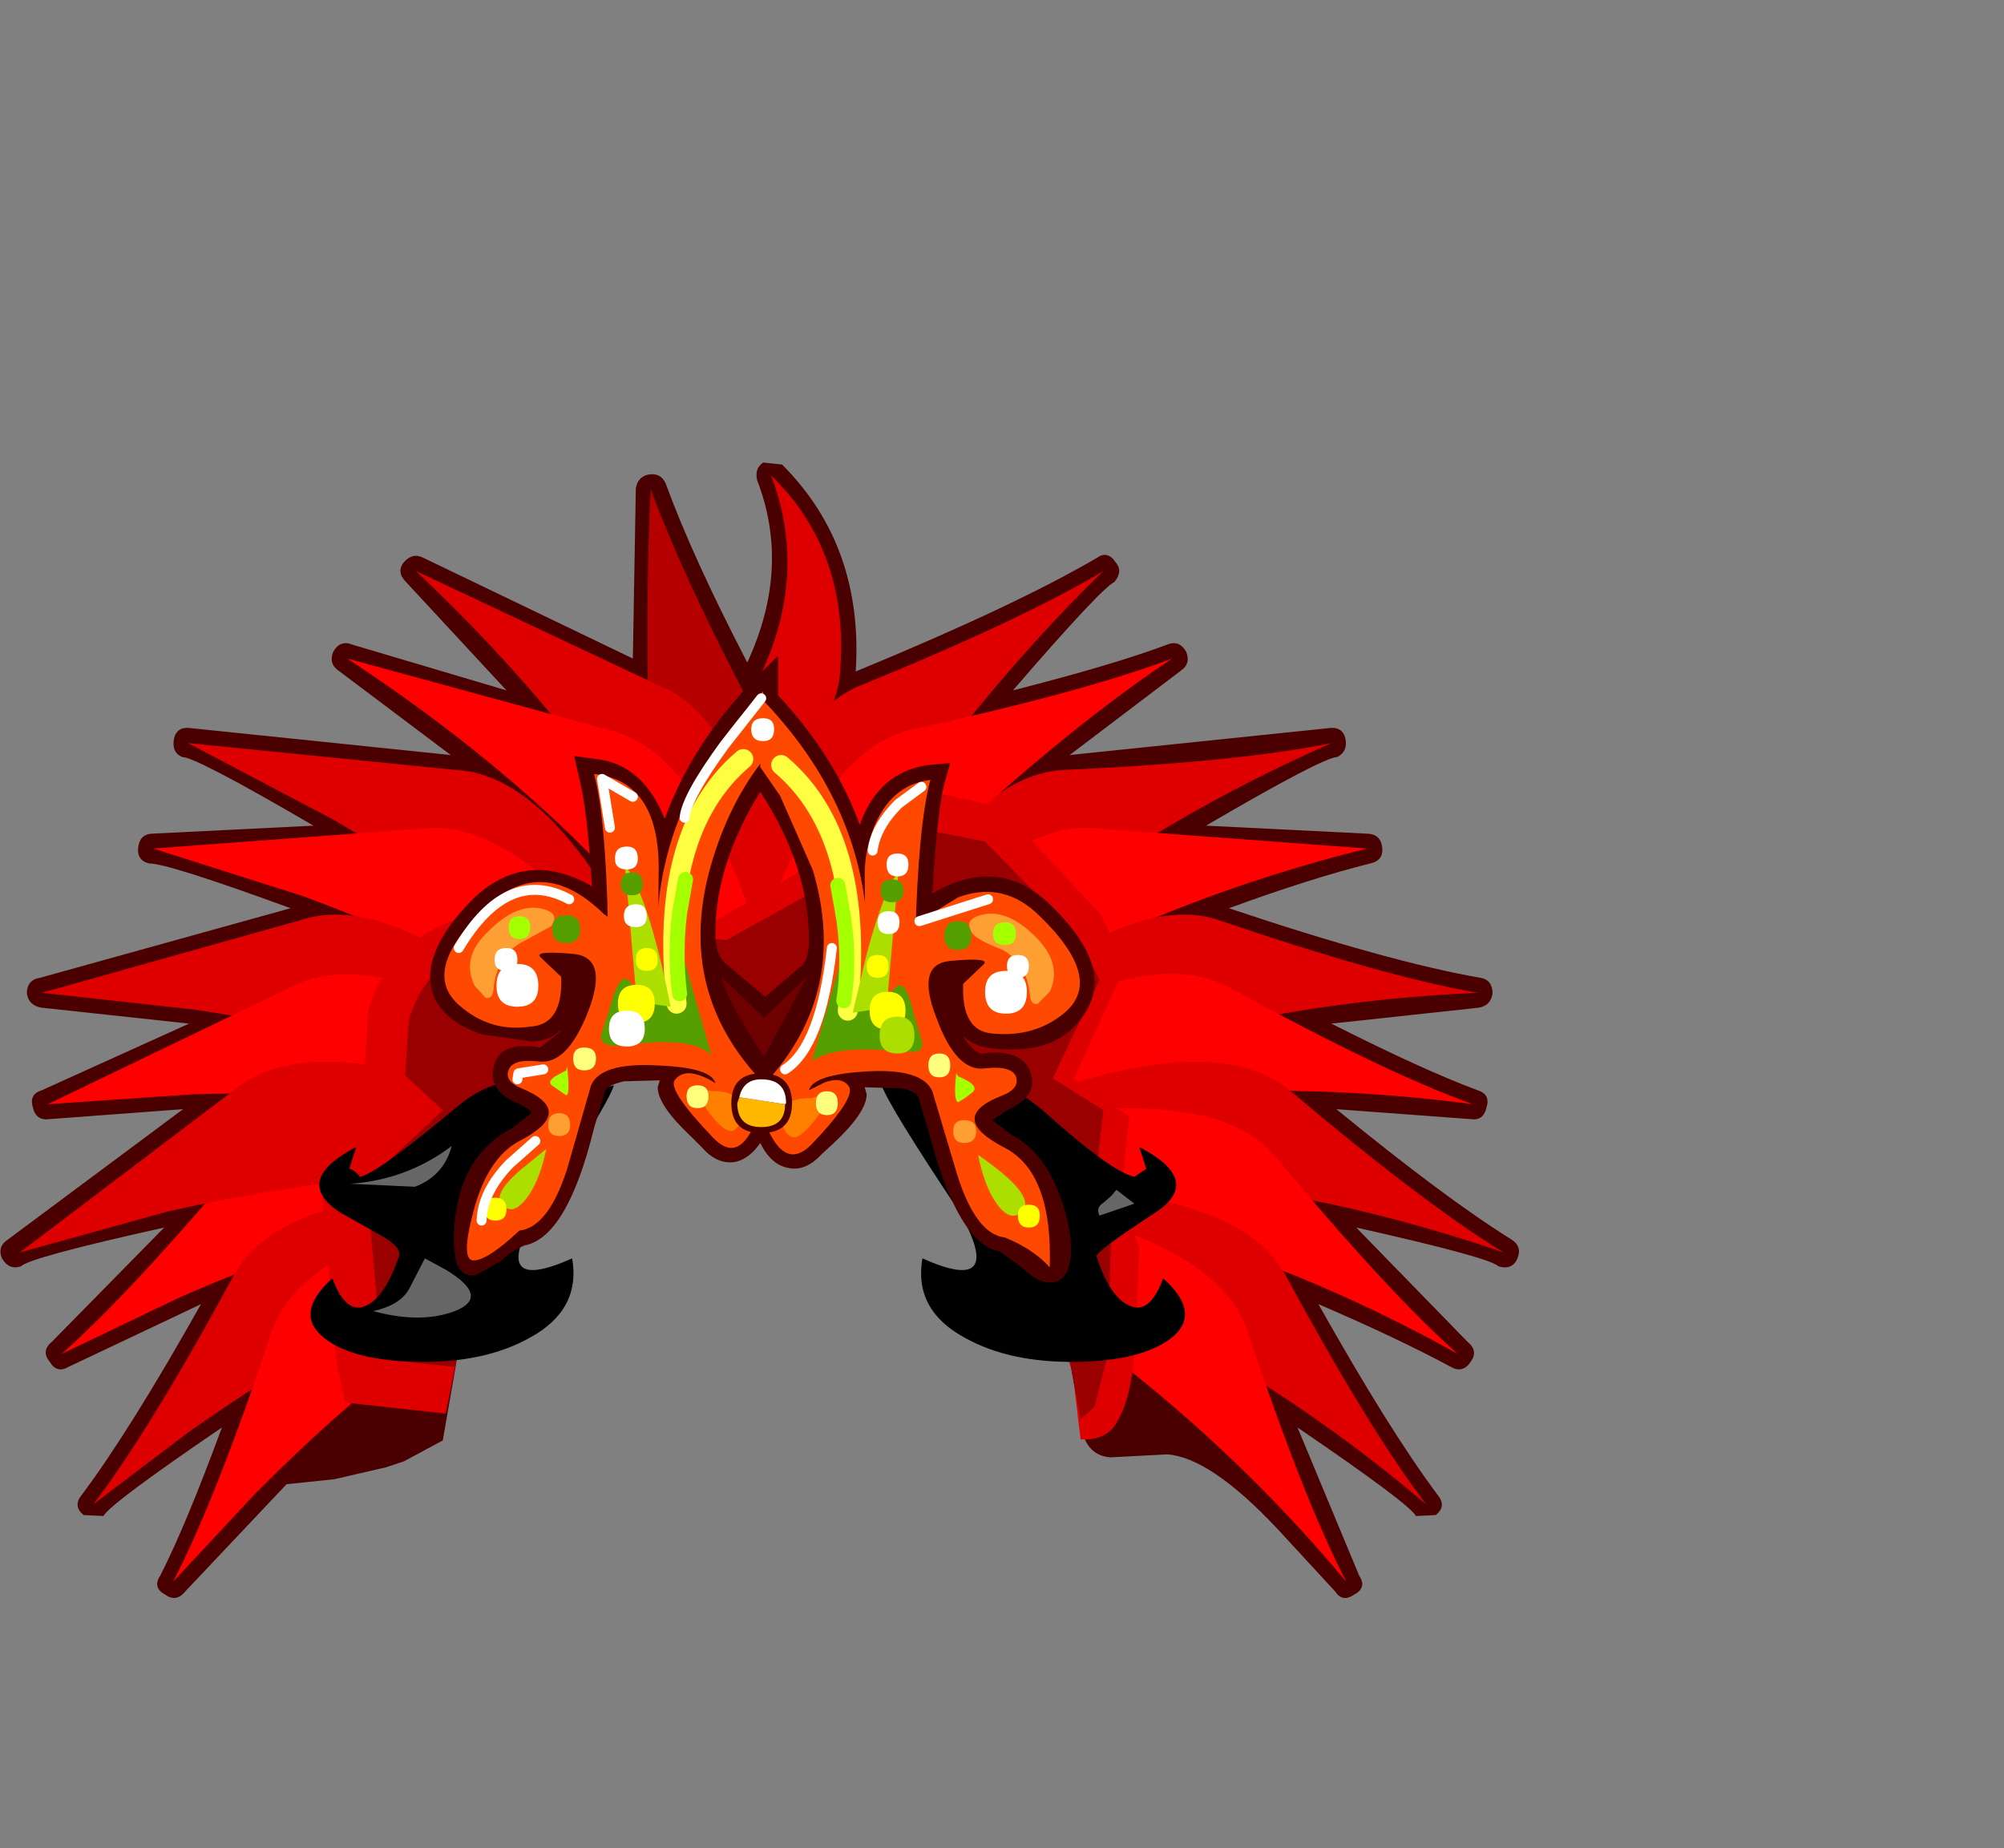 <svg xmlns:xlink="http://www.w3.org/1999/xlink" height="92.9" width="100.7" xmlns="http://www.w3.org/2000/svg"><rect width="100%" height="100%" fill="#808080" stroke="none"/><use height="57.05" transform="translate(0 23.25)" width="76.35" xlink:href="#a"/><defs><g id="a"><path d="m7.35-5.85 2.55.55 4.05 4.1.9 1.9-2 4.3 2.2 1.35-.35 3.25.7 1.75-.15 5.65-.25 1.05-3.9-9.85-1.4-2.1-2.1-2.2-1.5-1.1-2.25-1.15L2.5 1.2.4.85H-1l-.7.1-1.15.3-2.1.9L-6.9 3.4l-1.75 1.55-2.3 2.85-1.95 3.15-1.1 2.3-1.35 4-.7-.05-.35-1.55-.55-6.2 3.3-3.1-1.65-1.55.2-2.4q1.15-3.95 7.6-4.1 3.2-.05 6.2.7l8.65-4.85" fill="#4b0000" fill-rule="evenodd" transform="translate(38.65 26.5)"/><path d="M16.45-21.7q.55-.4.95.2.4.45-.05 1-.7.35-5.1 5.45 5.1-1.3 7.75-2.3.6-.25.95.35.25.6-.25.95l-5.6 4.25 13-1.35q.7-.1.85.5.15.65-.4.95-.7 0-6.6 3.45l8.05.4q.7 0 .8.65.1.7-.6.85-3 .75-7.1 2.25 8.05 2.7 12.65 3.5.6.1.6.8-.1.6-.7.7l-7.4.8q4.65 2.35 7.35 3.35.65.2.45.85-.15.7-.8.6L28.5 6q5.5 4.5 8.8 6.55.55.35.3.95-.25.6-.95.4-.45-.45-7.15-1.95l5.6 5.75q.55.45.15 1-.4.6-1 .25-2.7-1.45-6.65-3.15 3.6 6.4 6 9.6.45.55-.1 1l-1 .05q-.3-.6-5.95-4.45l3.1 7.45q.4.6-.25.95-.6.4-.95-.15l-2.95-3.2q-3.35-3.55-5.5-3.7l-2.85.15q-1.35-.1-1.5-1.85l-.65-3.6-3.9-9.85-1.4-2.1-2.1-2.2-1.5-1.1-2.25-1.15L2.5 1.2.4.85H-1l-.7.1-1.15.3-2.1.9L-6.9 3.4l-1.75 1.55-3 3.85-1.25 2.15-2 4.75-.7 2.35-.8 4.6-1.95 1.05-.9.3-2.6.6-2.4.25-5.1 5.4q-.45.55-1 .15-.65-.35-.25-.95 1.3-2.55 3.1-7.45-5.65 3.85-5.95 4.45l-1-.05q-.55-.45-.1-1 2.4-3.2 6-9.6l-6.65 3.15q-.6.35-.95-.25-.45-.55.1-1l5.65-5.75q-6.75 1.5-7.2 1.95-.6.2-.95-.4-.25-.6.3-.95l8.8-6.55-6.7.5q-.7.1-.85-.6-.2-.65.45-.85l7.4-3.35-7.4-.8q-.65-.1-.75-.7 0-.7.65-.8l12.6-3.5q-6.15-2.25-7.1-2.25-.65-.15-.55-.85.1-.65.75-.65l8.05-.4q-5.9-3.45-6.6-3.45-.55-.25-.4-.95.15-.6.85-.5L-16-11.8l-5.65-4.25q-.5-.35-.25-.95.35-.6.95-.35l7.75 2.3-5.05-5.45q-.5-.5-.1-1 .45-.5 1-.2l10.5 5.05.15-8.55q.1-.6.65-.7.6-.1.85.45 1.35 3.7 4.1 9 2.2-4.75.5-9.15-.15-.6.3-.9l.95.1q4.1 4.1 3.7 10.4 8-3.3 12.1-5.7" fill="#4b0000" fill-rule="evenodd" transform="translate(38.65 26.5)"/><path d="M-6-9.5q-.25-10.6.05-15.65 2.5 6.75 8.85 17.8.85 1.85-.95 9.9-3.4-.2-5.7-1.45Q-5.9-4.55-6-9.5" fill="#b60000" fill-rule="evenodd" transform="translate(38.65 26.5)"/><path d="m-21.8-8.5-7.4-3.9 13.45 1.35Q-10.3-10.8-5 1.15l-2.95.8Q-13.3-3.5-21.8-8.5" fill="#de0000" fill-rule="evenodd" transform="translate(38.65 26.5)"/><path d="M.45-9.1q-1.95 4.7-7 9.45-4.45 4.15-4.95 7-2 11.3.1-3.75 1.15-8.4 2.85-9.8Q3.7-16.35.1-25.85q4 3.9 3.45 10.05-.15 1.9-3.1 6.7" fill="#de0000" fill-rule="evenodd" transform="translate(38.65 26.5)"/><path d="m-23.4-4.7-7.55-2.4 13.45-1q5.3-.7 12.4 9.75-2.25.5-3.35 1.1-6.15-4.2-14.95-7.45" fill="red" fill-rule="evenodd" transform="translate(38.65 26.5)"/><path d="m-17.75-21.05 12.2 5.75Q.45-12.9.7 4.6l-1.6-.95Q-5.1-9.1-17.75-21.05" fill="#de0000" fill-rule="evenodd" transform="translate(38.65 26.5)"/><path d="m-21.2-16.65 13 3.55q6.1 1.3 9.4 17.25l-1.45.7Q-6.6-7.05-21.2-16.65" fill="red" fill-rule="evenodd" transform="translate(38.65 26.5)"/><path d="M-11.15 2-13 5.15Q-19.8 2.35-28.85 1l-7.7-.85 13-3.65q4.6-1.55 12.4 5.5" fill="#de0000" fill-rule="evenodd" transform="translate(38.65 26.5)"/><path d="M-11.05 3.1q-1.05 1.2-2.05 3.25-7.05-1.35-15.8-1.1l-7.35.5L-24.1-.1q4.2-2.3 13.05 3.2" fill="red" fill-rule="evenodd" transform="translate(38.65 26.5)"/><path d="M-26.35 8.4q3-3.55 12.65-1.9-1.4 1.4-2.15 4.35-6.55 1.45-13.75 4.6l-5.95 2.85q3.5-3.1 9.2-9.9" fill="red" fill-rule="evenodd" transform="translate(38.65 26.5)"/><path d="M-26.9 14.35q2.05-3.75 10.55-4.3-.7 1.75-1.2 5.3-5.7 2.7-11.65 6.9l-4.75 3.6q2.85-3.75 7.05-11.5" fill="#de0000" fill-rule="evenodd" transform="translate(38.65 26.5)"/><path d="M-25 17.2q1.3-3.95 9.4-6v5.35q-5.15 3.65-10.25 8.8l-4.1 4.4Q-27.8 25.6-25 17.2" fill="red" fill-rule="evenodd" transform="translate(38.65 26.5)"/><path d="M14.8-11.05q8.85-.4 13.45-1.35Q14.8-6.45 6.2 2.8q-2.15.9-3.25 1.05 5.75-14.6 11.85-14.9" fill="#de0000" fill-rule="evenodd" transform="translate(38.65 26.5)"/><path d="m16.6-8.1 13.45 1q-12.3 3.05-22.1 9.55l-1.7-3.7Q12.15-8.7 16.6-8.1" fill="red" fill-rule="evenodd" transform="translate(38.65 26.5)"/><path d="M16.8-21.05q-3.4 3.25-7.3 8.1Q1.75-3.15-.55 5.15l-1.1-1.05q.35-17.05 6.25-19.4 8.2-3.35 12.2-5.75" fill="#de0000" fill-rule="evenodd" transform="translate(38.65 26.5)"/><path d="M20.25-16.65q-3.7 2.45-8.25 6.4Q3-2.35-.9 5.2l-1.2-1.3q3.35-15.75 9.35-17 8.65-1.9 13-3.55" fill="red" fill-rule="evenodd" transform="translate(38.65 26.5)"/><path d="M35.6.15q-13.45.6-24.55 5.4-.6-1-2.3-2.2Q17.6-5.2 22.6-3.5q8.35 2.85 13 3.65" fill="#de0000" fill-rule="evenodd" transform="translate(38.65 26.5)"/><path d="M35.35 5.75Q22.85 4.1 11.4 6.5 10.7 5.15 9 3.8q9.65-6.4 14.15-3.9 7.75 4.25 12.2 5.85" fill="red" fill-rule="evenodd" transform="translate(38.65 26.5)"/><path d="m13.7 9.2-2.25-3.15q10.75-4.3 14.7-1 6.75 5.7 10.75 8.15-11.65-4-23.2-4m-40.6-4.15q4.05-3.4 15.2 1.25l-2.4 2.9q-7.3-.05-16.15 1.95l-7.4 2.05 10.75-8.15" fill="#de0000" fill-rule="evenodd" transform="translate(38.65 26.5)"/><path d="m11.1 8.2-.8-1.25Q22.1 4.4 25.45 8.4q5.65 6.8 9.15 9.9-10.95-6.1-22.5-8l-1-2.1" fill="red" fill-rule="evenodd" transform="translate(38.65 26.5)"/><path d="m13.65 14-1.7-4.05q11.6-.1 14 4.4 4.2 7.75 7.05 11.5Q24.1 18.3 13.65 14" fill="#de0000" fill-rule="evenodd" transform="translate(38.65 26.5)"/><path d="m14.5 16.4-2.25-5.75q10.3 1.95 11.8 6.55 2.8 8.4 4.95 12.55-6.2-7.45-14.5-13.35" fill="red" fill-rule="evenodd" transform="translate(38.65 26.5)"/><path d="m8.35-9.9 3.25.7 5.1 5.45 1.2 2.55-2.6 5.7 2.8 1.85-.45 4.3.95 2.3-.15 3.8q-.1 3.95-1.2 5.3-.55.6-1.6.55l-.4-3.35-2.2-6.8L11.1 8.2 9.7 6.1 7.6 3.9 6.1 2.8 3.85 1.65 2.5 1.2.4.85H-1l-.7.1-1.15.3-2.1.9L-6.9 3.4l-1.75 1.55-2.3 2.85-1.95 3.15-1.1 2.3-1.6 4.8-.65 3.25-5.05-.55-.45-2.05-.7-8.25 4.2-4.1-2.1-2.1.2-3.2q1.45-5.3 9.65-5.45 4.05-.05 7.85.9l11-6.4" fill="#de0000" fill-rule="evenodd" transform="translate(38.65 26.5)"/><path d="M10.85-7.45 15.5-2.7l1.1 2.2-2.35 4.95 2.55 1.6-.45 3.8.85 2-.2 6.55-.65 2.55-.7.65-.65-3.55-3.9-9.85-1.4-2.1-2.1-2.2-1.5-1.1-2.25-1.15L2.5 1.2.4.85H-1l-.7.1-1.15.3-2.1.9L-6.9 3.4l-1.75 1.55-2.3 2.85-1.95 3.15-1.1 2.3-1.6 4.8-.2.9-3.4-.35-.4-1.8-.65-7.15 3.85-3.6-1.9-1.75.2-2.8q1.3-4.6 8.75-4.75l7.2.75 10-5.55 3 .6" fill="#9a0000" fill-rule="evenodd" transform="translate(38.65 26.5)"/><path d="M-7.8 4.8q-.35 1.1-3.9 6.35-2.45 4.25 1.8 2.35.45 2.6-2.15 4-2.25 1.25-5.55 1.2-3.25-.05-4.7-1.15-1.65-1.25.35-3.05.7 1.9 1.75 1.35.9-.45 1.6-2.45.15-.45-.9-1.05l-2.05-1.15q-2.45-1.6.8-3.3L-21.1 9q.2 0 .55.4.9-.2 4.9-3.55 2.8-2.3 5.8-.5l2.05-.55" fill-rule="evenodd" transform="translate(38.65 26.5)"/><path d="m-17.3 13.5 1.1.6q2.2 1.35.4 2.05-1.7.65-4.1 0 1.35-.3 1.8-1.1l.8-1.55" fill="#666" fill-rule="evenodd" transform="translate(38.65 26.5)"/><path d="M13.85 6.15q3.35 3 4.5 3.25l.6-.4-.35-1.1q3.25 1.7.8 3.3-3.05 2-2.95 2.2.65 2 1.6 2.45 1.05.55 1.75-1.35 2 1.8.35 3.05-1.5 1.1-4.7 1.15-3.35.05-5.6-1.2-2.6-1.4-2.15-4 4.25 1.9 1.85-2.35-3.5-5.25-3.9-6.35l.6-1.2q.35-.25 2.45 1.25 2.5-1.05 5.15 1.3" fill-rule="evenodd" transform="translate(38.65 26.5)"/><path d="M5.2-8q.85-2.3 2.9-2.55-.5 1.9-.7 7.25l.15-.15 1.95-1.2q2.3-.85 4.1.95 3.25 3.15 1.25 4.85-1.5 1.25-3.6 1.05-1.6-.1-1.5-2.5l1-.95q.45-.4-1.65-.2-1.75.15-.7 2.85 1 2.75 2.45 2.55 1.3-.15 1.55.4.2.6-.65.95-2.9 1.1.1 2.65 2.4 1.25 2.25 6-.8-.9-2.25-1.5-1.45-.15-2.4-3.15L8.2 5.1q-.5-1.15-3.25-1-2.75.15-2.95.95l.8-.4q.85-.3 1.2.2.4.55-1.9 2.95Q.9 9 0 7.15q0-1.7-.15-2.5Q4 .1 2.2-6L.55-9.75l-1-1.45v-.15q-1.95 2.7-2.65 5.8Q-4.4.1-.6 4.35L-.75 6.8q-.85 1.9-2.05.65-2.3-2.4-1.95-2.9.4-.55 1.25-.25.45.15.8.4-.2-.8-2.95-.9-2.8-.15-3.3 1l-1.2 4.2q-.95 2.95-2.4 3.1-1.55 1.45-2.25 1.5-.75.1-.05-2.5.7-2.65 2.3-3.5 2.9-1.5.1-2.65-.85-.35-.65-.9.2-.6 1.5-.45 1.45.2 2.5-2.5t-.7-2.9q-2.15-.2-1.65.2l1 .95q.1 2.4-1.55 2.5-2 .3-3.55-1.05-2-1.7 1.2-4.85 2.9-2.85 6.05.25l.2.15q-.2-5.35-.7-7.2 3.25.35 3.25 4.75l.05 1.4q.75-5.65 5.2-10.3v.5Q4.1-9.95 4.8-4.35V-5.8q0-1.1.4-2.2M4.85-.65V-1v.9l.4-.35q-.35.15-.4-.2M-5.95-.8l.35.4q.15 0 .05-.9l-.05.3q0 .4-.35.2" fill="#4b0000" fill-rule="evenodd" transform="translate(38.65 26.5)"/><path d="m-.1-13.1-.4-.5q-3.65 4.2-4.25 9l-1.5-.05-.05-1.45q-.05-2.6-1.55-3.6.35 1.95.5 6.05V-2L-8.7-3.2l-.1-.05q-2.7-2.5-5-.25-2.2 2.1-1.65 3.3.8 1.6 3.4 1.3.85 0 .85-1.1v-.4l-.35-.3q-.8-.55-.8-1.05l.05-.25q.35-.8 2.55-.55 1.1.1 1.5 1.05Q-7.4.45-9.3 3q-1.15 1.5-2.4 1.35h-.35q1.6.65 1.6 1.8v.05q0 1.15-1.75 2.1-1.85.9-2.1 4.1l1.45-1h.1l.1-.05q1.2-.1 2.4-4.8l.65-2.05q.75-1.8 4.25-1.45 2.2.15 3 1l.05.05.3.4.5 1.95-1.65-1.15q-.55-.4-.95-.4l1.15 1.4.7.65.3.2.45-.55v-.15l.15-1.9q-2.8-3.2-2.8-7.3 0-4.9 3.1-9.05l.95-1.3m1.6 12q.5-.3.5-1.4Q2-6.2-.45-9.95-2.7-6.3-2.7-2.85q0 1.2.6 1.6L-.2.35 1.5-1.1m2.55.8.05-.6v-.15h1.5v.3L5.55-.8v.4l.3.35L5.6.2h-.05L5 .65 4.8.9 4.35.45q-.3-.25-.3-.75M7.1-9.35q-.9.65-1.3 2.1l-.25 1.5v1.4l-1.5.1q-.5-4.3-3.7-8.35L.3-11.45q3.15 4.05 3.15 9 0 4-2.8 7.3l.1 1.9.55-1.9.3-.45q.7-.75 3.05-1.05Q8.15 3.2 8.9 4.8l.6 2.1q1.2 4.7 2.4 4.8h.1l.1.05 1.5.95q-.25-3.15-2.1-4.1-1.8-.8-1.8-2.05v-.1q.1-1.1 1.65-1.8l-.4.05q-1.3.15-2.35-1.35Q6.65.8 7.5-1.15 8-2.1 9.05-2.2q2.25-.25 2.5.5l.05.3q0 .5-.75 1l-.35.3-.05.45q0 1.05.9 1.1 2.55.3 3.4-1.35.55-1.1-1.65-3.3-1.45-1.4-3.25-.8-1.05.35-1.75 1.05l-.1.1-1.45 1.2.1-1.7q0-3 .45-6M.45-16.8v2q2.85 3.05 4.1 6.5.95-2.65 3.45-3l1.1-.1-.3 1.05Q8.45-9 8.2-4.85q3.35-1.95 5.95.6 2.95 2.85 1.95 5-1.25 2.6-4.85 2.2-.85-.05-1.5-.6l.05.1q.65.85.95.75 2-.25 2.4 1 .35 1.15-1.1 1.8l-.85.55 1 .75q1.65.85 2.5 3.3.7 2.1.35 3.35-.3.85-1.05.75-.6-.05-1.25-.7l-1.15-.85q-2.1-.35-3.55-5.9L7.5 5.4q-.1-.3-.9-.45L4.8 4.9l.1.35q0 .9-1.65 2.45l-.65.6q-.8.85-1.65.65Q.1 8.8-.45 7.7q-.55.8-1.25.95-.9.15-1.65-.7l-.6-.6Q-5.6 5.8-5.6 4.9l.1-.35-1.8.05q-.85.2-.95.5l-.55 1.85q-1.35 5.5-3.5 5.9-.7.3-1.2.8l-1.25.7q-.75.1-1-.75l-.1-.85q0-4.3 2.95-5.8l.95-.75q0-.2-.8-.55-1.15-.5-1.15-1.45l.05-.3q.25-1.35 2.35-1l1-.8v-.05q-.5.5-1.4.55l-2.5-.35q-1.8-.6-2.4-1.8-.95-2.15 1.95-5.05 2.65-2.5 5.95-.6-.25-3.95-.65-5.45l-.25-1.1 1.1.15q2.35.25 3.45 3 1.35-3.7 4.4-6.9l1.3-1.3m-6.5 15.4.45-.05-.1.05.9.05v.1l.05.6q0 .5-.3.75l-.15.6-1.05-.8-.05-.05-.3-.2.35-.4-.05-.35-.05.05.05-.35h.2l-.05.15h.35l.1-.15h-.35M3.4 5.3q-.25-.15-.95.35L.75 6.8v.15l.45.55.35-.25.65-.65 1.2-1.3" fill="#4b0000" fill-rule="evenodd" transform="translate(38.65 26.5)"/><path d="M-2.9-6.35Q-4.7-.2-.6 4.35L-.75 6.8q-.85 1.9-2.05.65-2.3-2.4-1.95-2.9.4-.55 1.25-.25.45.15.8.4-.2-.8-2.95-.9-2.8-.15-3.3 1l-1.2 4.2q-.95 2.95-2.4 3.1-1.55 1.45-2.25 1.5-.75.1-.05-2.5.7-2.65 2.3-3.5 2.9-1.5.1-2.65-.85-.35-.65-.9.2-.6 1.5-.45 1.45.2 2.5-2.5t-.7-2.9q-2.15-.2-1.65.2l1 .95q.1 2.4-1.55 2.5-2 .3-3.55-1.05-2-1.7 1.2-4.85 2.9-2.85 6.05.25 1.4.9 2.7 3.4-.25-1.75.1-4.45Q-4.75-10.4-.3-15v3.45Q-2-9.4-2.9-6.35" fill="#ff4900" fill-rule="evenodd" transform="translate(38.65 26.5)"/><path d="M-5.55-6.1-5.6-1Q-5.7.2-8.1-3.1q-.1-5.5-.7-7.75 3.25.35 3.25 4.75" fill="#ff4900" fill-rule="evenodd" transform="translate(38.65 26.5)"/><path d="M-13.85-.05q-.05.55-.4.45l-.55-.6q-.7-1.45.7-2.75 1.35-1.35 2.55-1.15 1.1.2.6.9l-1.55.85q-1.2.7-1.35 2.3" fill="#fe9f34" fill-rule="evenodd" transform="translate(38.65 26.5)"/><path d="M-11.6-.2q0 1.05-1.05 1.05T-13.7-.2q0-1.1 1.05-1.1t1.05 1.1" fill="#fff" fill-rule="evenodd" transform="translate(38.65 26.5)"/><path d="M-2.9 3.3q-.85-1-4.6-.5-.95.1-.95-.5l.4-1.25Q-7.5-1.05-7-.4q.55.75 1.4 1 .75-.05 1.25-2.4l1.45 5.1" fill="#569f00" fill-rule="evenodd" transform="translate(38.65 26.5)"/><path d="M-1.3-11.6Q-5.6-7.95-4.65.7" fill="none" stroke="#ffff41" stroke-linecap="round" stroke-linejoin="round" transform="translate(38.65 26.5)"/><path d="m-10.2 4.05.05-.2Q-10 5.3-10.2 5.3l-.65-.45q-.35-.2.1-.5l.55-.3" fill="#a4ff00" fill-rule="evenodd" transform="translate(38.65 26.5)"/><path d="M-4.95.85-6.65.6l-.6-6.9q1.2 1.65 2.3 7.15M-11.2 8q-.35 1.7-1.05 2.55-.7.85-1.2.2-.4-.5.9-1.65L-11.2 8" fill="#acde00" fill-rule="evenodd" transform="translate(38.65 26.5)"/><path d="M-6.15-3.7q0 .55-.55.55-.6 0-.6-.55 0-.6.6-.6.55 0 .55.6m-.45-2.9q0 .55-.55.55-.6 0-.6-.55 0-.6.6-.6.55 0 .55.6" fill="#fff" fill-rule="evenodd" transform="translate(38.65 26.5)"/><path d="M-6.35-5.3q0 .55-.55.55t-.55-.55q0-.6.55-.6t.55.6" fill="#569f00" fill-rule="evenodd" transform="translate(38.65 26.5)"/><path d="M-12.65-1.5q0 .55-.55.55-.6 0-.6-.55 0-.6.6-.6.55 0 .55.6" fill="#fff" fill-rule="evenodd" transform="translate(38.65 26.5)"/><path d="M-12-3.15q0 .6-.55.6t-.55-.6q0-.55.55-.55t.55.55" fill="#a4ff00" fill-rule="evenodd" transform="translate(38.65 26.5)"/><path d="M-5.6-1.5q0 .55-.55.55t-.55-.55q0-.6.55-.6t.55.6" fill="#ff0" fill-rule="evenodd" transform="translate(38.65 26.5)"/><path d="M-2.9 5.1q1.35-.05 1.5.85.15.7-.35 1.1-.5.35-1.85-1.7-.3-.45.15-.4l.55.15" fill="#ff7f00" fill-rule="evenodd" transform="translate(38.65 26.5)"/><path d="M-3.05 5.35q0 .6-.55.6t-.55-.6q0-.55.55-.55t.55.55m-5.65-1.9q0 .6-.6.6-.55 0-.55-.6 0-.55.55-.55.6 0 .6.55" fill="#ffff7f" fill-rule="evenodd" transform="translate(38.65 26.5)"/><path d="M-10 6.8q0 .55-.55.55t-.55-.55q0-.6.55-.6t.55.6" fill="#fe9f34" fill-rule="evenodd" transform="translate(38.65 26.5)"/><path d="M-13.2 11.05q0 .55-.55.55t-.55-.55q0-.6.55-.6t.55.6M-7.6.7q0-.95.95-.95.9 0 .9.95t-.9.95q-.95 0-.95-.95" fill="#ff0" fill-rule="evenodd" transform="translate(38.65 26.5)"/><path d="M-9.5-3.05q0 .7-.7.7t-.7-.7q0-.7.7-.7t.7.7" fill="#569f00" fill-rule="evenodd" transform="translate(38.65 26.5)"/><path d="M-6.25 1.95q0 .9-.9.9t-.9-.9q0-.9.9-.9t.9.9" fill="#fff" fill-rule="evenodd" transform="translate(38.65 26.5)"/><path d="m34.45 20.95-.3 1.7q-.25 2.05 0 4.05" fill="none" stroke="#a4ff00" stroke-linecap="round" stroke-linejoin="round" stroke-width=".75"/><path d="M4.8-4.5q.35 2.7.05 4.4L5.9-1.45q.9-1.5 1.65-2l1.95-1.2q2.3-.85 4.1.95 3.25 3.15 1.25 4.85-1.5 1.25-3.6 1.05-1.6-.1-1.5-2.5l1-.95q.45-.4-1.65-.2-1.75.15-.7 2.85 1 2.75 2.45 2.55 1.3-.15 1.55.4.2.6-.65.95-2.9 1.1.1 2.65 2.4 1.25 2.25 6-.8-.9-2.25-1.5-1.45-.15-2.4-3.15L8.2 5.1q-.5-1.15-3.25-1-2.75.15-2.95.95l.8-.4q.85-.3 1.2.2.4.55-1.9 2.95Q.9 9 0 7.15q0-1.7-.15-2.5Q4 .1 2.2-6L.55-9.75l-1-1.45.05-3.45q4.45 4.6 5.2 10.15" fill="#ff4900" fill-rule="evenodd" transform="translate(38.65 26.5)"/><path d="M4.8-5.8q0-1.1.4-2.2.85-2.3 2.9-2.55-.6 2.25-.75 7.75Q5 .5 4.85-.65L4.8-5.8" fill="#ff4900" fill-rule="evenodd" transform="translate(38.65 26.5)"/><path d="M11.75-2q-1.3-.5-1.55-.85-.5-.75.65-.95 1.2-.2 2.55 1.15 1.35 1.35.7 2.75l-.6.6q-.35.1-.4-.45Q12.95-1.3 11.75-2" fill="#fe9f34" fill-rule="evenodd" transform="translate(38.65 26.5)"/><path d="M12.95.1q0 1.1-1.05 1.1T10.85.1q0-1.05 1.05-1.05T12.95.1" fill="#fff" fill-rule="evenodd" transform="translate(38.65 26.5)"/><path d="M2.15 3.6 3.6-1.45Q4.25.85 4.9.95l1.4-1q.55-.7 1 1.4l.4 1.3q.05.6-.95.45-3.6-.35-4.6.5" fill="#569f00" fill-rule="evenodd" transform="translate(38.65 26.5)"/><path d="M.6-11.3Q4.9-7.65 3.95 1.05" fill="none" stroke="#ffff41" stroke-linecap="round" stroke-linejoin="round" transform="translate(38.65 26.5)"/><path d="M9.5 4.35q1.2.5.65.85-.3.25-.65.45-.25-.05-.1-1.45l.1.15" fill="#a4ff00" fill-rule="evenodd" transform="translate(38.65 26.5)"/><path d="M6.5-5.95 5.9.9l-1.7.25.7-2.95q.85-3.15 1.6-4.15m4 14.25q2.9 2 2.25 2.8-.55.6-1.2-.2-.7-.85-1.05-2.6" fill="#acde00" fill-rule="evenodd" transform="translate(38.65 26.5)"/><path d="M5.45-3.4q0-.55.55-.55t.55.55q0 .6-.55.6t-.55-.6m.45-2.9q0-.55.55-.55T7-6.3q0 .6-.55.6t-.55-.6" fill="#fff" fill-rule="evenodd" transform="translate(38.65 26.5)"/><path d="M5.6-5q0-.55.55-.55.6 0 .6.55 0 .6-.6.6-.55 0-.55-.6" fill="#569f00" fill-rule="evenodd" transform="translate(38.65 26.5)"/><path d="M11.95-1.2q0-.55.55-.55t.55.55q0 .6-.55.6t-.55-.6" fill="#fff" fill-rule="evenodd" transform="translate(38.65 26.5)"/><path d="M11.25-2.8q0-.6.6-.6.55 0 .55.6 0 .55-.55.55-.6 0-.6-.55" fill="#a4ff00" fill-rule="evenodd" transform="translate(38.65 26.5)"/><path d="M4.9-1.2q0-.55.55-.55T6-1.2q0 .6-.55.6t-.55-.6" fill="#ff0" fill-rule="evenodd" transform="translate(38.65 26.5)"/><path d="M2.15 5.45q1.2-.5.75.25-1.35 2.05-1.85 1.65-.5-.35-.4-1.1.15-.85 1.5-.8" fill="#ff7f00" fill-rule="evenodd" transform="translate(38.65 26.5)"/><path d="M2.35 5.7q0-.6.55-.6t.55.6q0 .6-.55.6t-.55-.6M8 3.8q0-.6.55-.6t.55.6q0 .6-.55.6T8 3.8" fill="#ffff7f" fill-rule="evenodd" transform="translate(38.65 26.5)"/><path d="M9.25 7.1q0-.55.55-.55.6 0 .6.55 0 .6-.6.6-.55 0-.55-.6" fill="#fe9f34" fill-rule="evenodd" transform="translate(38.65 26.5)"/><path d="M12.5 11.35q0-.55.55-.55t.55.55q0 .6-.55.6t-.55-.6M5.05 1.05q0-.95.9-.95t.9.95q0 .95-.9.95t-.9-.95" fill="#ff0" fill-rule="evenodd" transform="translate(38.65 26.5)"/><path d="M8.8-2.7q0-.75.7-.75.65 0 .65.75 0 .7-.65.7-.7 0-.7-.7" fill="#569f00" fill-rule="evenodd" transform="translate(38.65 26.5)"/><path d="M5.55 2.3q0-.95.9-.95.85 0 .85.95 0 .9-.85.9-.9 0-.9-.9" fill="#acde00" fill-rule="evenodd" transform="translate(38.65 26.5)"/><path d="m42.1 21.25.3 1.7q.3 2.1 0 4.1" fill="none" stroke="#a4ff00" stroke-linecap="round" stroke-linejoin="round" stroke-width=".75"/><path d="M-2.4-.65-.25 1.4 1.9-.65l-2.15 4Q-2.1.6-2.4-.65" fill="#6f0000" fill-rule="evenodd" transform="translate(38.65 26.5)"/><path d="M28.6 21.95q-3.1-1.65-5.55 2.45m7.6-6.05-.4-2.45 1.55.9m6.45-4.95L36.4 14.2q-1.9 2.6-2 3.65m7.4 6.55q-.55 4.95-2.35 6.1m6.85-14.2-1.15.85Q44 18.3 43.85 19.5m2.35 3.55 3.45-1.1M26 31l.05-.3 1.25-.2m-.4 3.6-1.3 1.15q-1.35 1.4-1.4 2.85" fill="none" stroke="#fff" stroke-linecap="round" stroke-linejoin="round" stroke-width=".5"/><path d="M-.3-13.65q.55 0 .55.55 0 .6-.55.6-.6 0-.6-.6 0-.55.6-.55" fill="#fff" fill-rule="evenodd" transform="translate(38.65 26.5)"/><path d="M-.4 4.2q1.55 0 1.55 1.5T-.4 7.2q-1.5 0-1.5-1.5t1.5-1.5" fill="#4b0000" fill-rule="evenodd" transform="translate(38.65 26.5)"/><path d="M-.4 6.9q-1.2 0-1.2-1.2l.1-.3 2.3.35Q.8 6.9-.4 6.9" fill="#ffb700" fill-rule="evenodd" transform="translate(38.65 26.5)"/><path d="m.85 5.7-.05.05-2.3-.35q.2-.9 1.1-.9Q.85 4.5.85 5.7" fill="#fff" fill-rule="evenodd" transform="translate(38.65 26.5)"/><path d="M-15.95 7.85q-.4 1.5-1.85 2.05l-3.25-.15q2.85-.2 5.1-1.9m33.4 2.2.9.7-1.75.6q-.2-.4.2-.65l.4-.35.25-.3" fill="#666" fill-rule="evenodd" transform="translate(38.65 26.5)"/></g></defs></svg>
